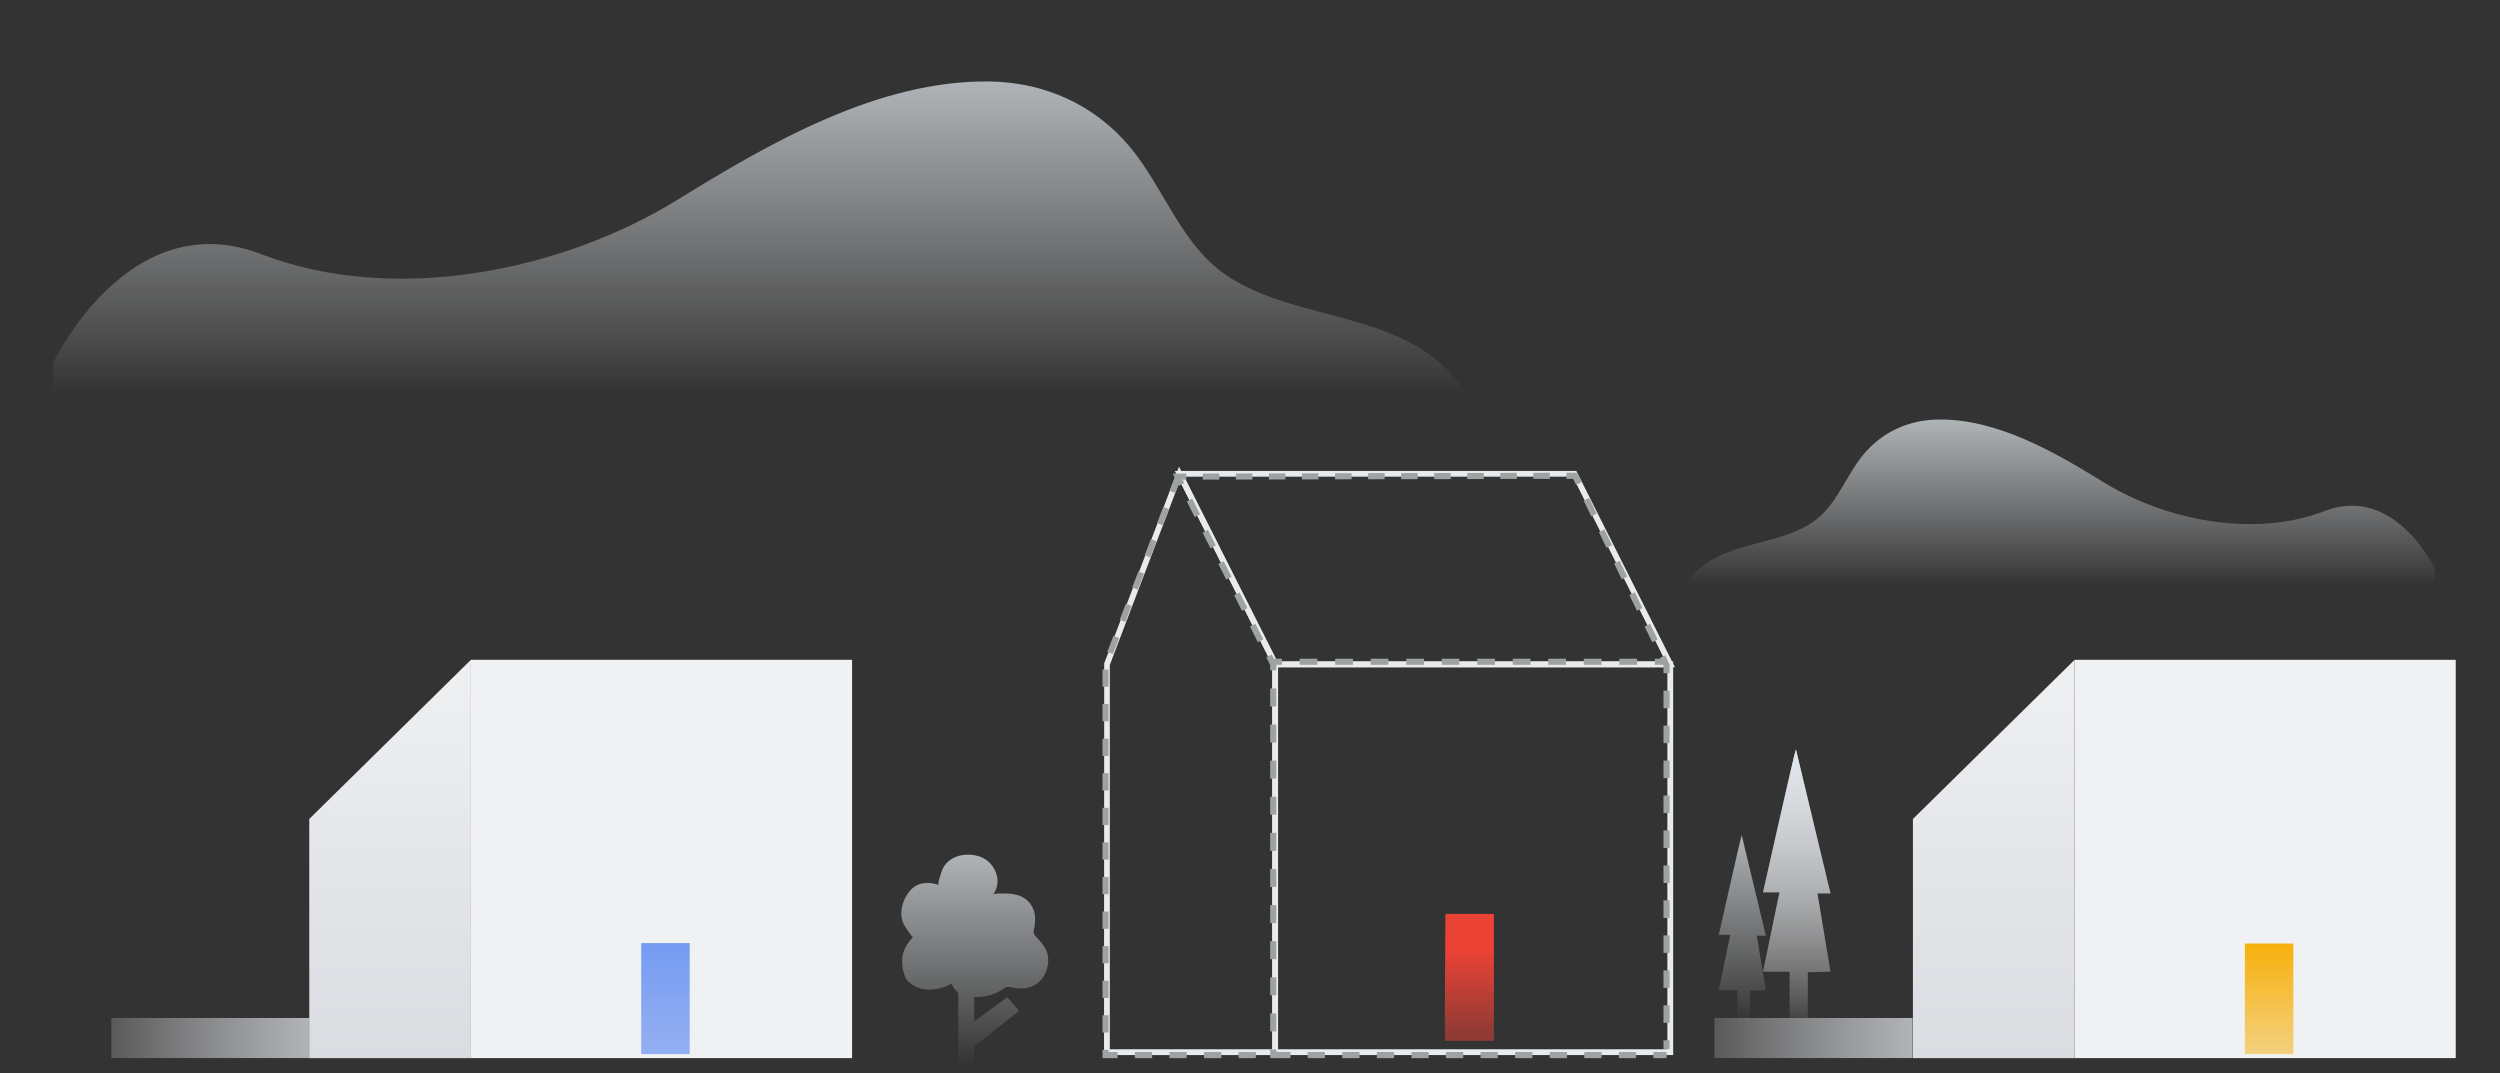 <svg version="1.1" xmlns:xlink="http://www.w3.org/1999/xlink" x="0px" y="0px" width="410px" height="176px" viewBox="0 0 410 176" enable-background="new 0 0 410 176" xml:space="preserve"><rect x="0" y="0" width="410" height="176" fill="#333333" stroke="none"/><linearGradient id="a" gradientUnits="userSpaceOnUse" x1="-845.765" y1="170.238" x2="-878.267" y2="170.238" gradientTransform="matrix(-1 0 0 1 -827.507 0)"><stop offset="0" style="stop-color:#EFF0F2;stop-opacity:0.2"/><stop offset="1" style="stop-color:#D0D3D9;stop-opacity:0.8"/></linearGradient><rect x="18.26" y="166.95" fill-rule="evenodd" clip-rule="evenodd" fill="url(#a)" width="32.5" height="6.57"/><linearGradient id="b" gradientUnits="userSpaceOnUse" x1="63.973" y1="108.206" x2="63.973" y2="173.525"><stop offset="0" style="stop-color:#EFF0F2"/><stop offset="1" style="stop-color:#DADCE1"/></linearGradient><polygon fill-rule="evenodd" clip-rule="evenodd" fill="url(#b)" points="77.23,108.21 50.72,134.31 50.72,173.53 77.23,173.53"/><rect x="77.23" y="108.21" fill-rule="evenodd" clip-rule="evenodd" fill="#F0F1F2" width="62.51" height="65.32"/><linearGradient id="c" gradientUnits="userSpaceOnUse" x1="109.139" y1="156.312" x2="109.139" y2="174.507" gradientTransform="matrix(1 0 0 2.968 0 -346.385)"><stop offset="0" style="stop-color:#346CF2"/><stop offset="0.854" style="stop-color:#346CF2;stop-opacity:0.571"/><stop offset="0.995" style="stop-color:#346CF2;stop-opacity:0.5"/></linearGradient><rect x="105.16" y="154.67" fill-rule="evenodd" clip-rule="evenodd" fill="url(#c)" width="7.95" height="18.2"/><linearGradient id="d" gradientUnits="userSpaceOnUse" x1="-1108.665" y1="170.238" x2="-1141.167" y2="170.238" gradientTransform="matrix(-1 0 0 1 -827.507 0)"><stop offset="0" style="stop-color:#EFF0F2;stop-opacity:0.2"/><stop offset="0.999" style="stop-color:#D0D3D9;stop-opacity:0.8"/></linearGradient><rect x="281.16" y="166.95" fill-rule="evenodd" clip-rule="evenodd" fill="url(#d)" width="32.5" height="6.57"/><linearGradient id="e" gradientUnits="userSpaceOnUse" x1="326.973" y1="108.206" x2="326.973" y2="173.525"><stop offset="0" style="stop-color:#EFF0F2"/><stop offset="1" style="stop-color:#DADCE1"/></linearGradient><polygon fill-rule="evenodd" clip-rule="evenodd" fill="url(#e)" points="340.23,108.21 313.72,134.31 313.72,173.53 340.23,173.53"/><rect x="340.23" y="108.21" fill-rule="evenodd" clip-rule="evenodd" fill="#F0F1F2" width="62.51" height="65.32"/><linearGradient id="f" gradientUnits="userSpaceOnUse" x1="372.139" y1="154.741" x2="372.139" y2="172.867"><stop offset="0" style="stop-color:#F7B00C"/><stop offset="1" style="stop-color:#F7B00C;stop-opacity:0.5"/></linearGradient><rect x="368.16" y="154.74" fill-rule="evenodd" clip-rule="evenodd" fill="url(#f)" width="7.95" height="18.13"/><linearGradient id="g" gradientUnits="userSpaceOnUse" x1="294.67" y1="166.951" x2="294.67" y2="122.904"><stop offset="4.257606e-03" style="stop-color:#EFF0F2;stop-opacity:0.1"/><stop offset="1" style="stop-color:#DADCE1"/></linearGradient><path fill-rule="evenodd" clip-rule="evenodd" fill="url(#g)" d="M294.53,122.9c-0.19,0.28-5.4,23.44-5.4,23.44h2.7	l-2.7,13.02h4.37v7.58h2.98v-7.49l3.72-0.09l-2.14-12.84h2.14L294.53,122.9z"/><linearGradient id="h" gradientUnits="userSpaceOnUse" x1="294.67" y1="166.951" x2="294.67" y2="122.904"><stop offset="0" style="stop-color:#FFFFFF;stop-opacity:0"/><stop offset="0.247" style="stop-color:#F2F5F7;stop-opacity:0.247"/><stop offset="0.578" style="stop-color:#E8EDF2;stop-opacity:0.578"/><stop offset="1" style="stop-color:#E5EBF0"/></linearGradient><path opacity="0.7" fill-rule="evenodd" clip-rule="evenodd" fill="url(#h)" d="M294.53,122.9	c-0.19,0.28-5.4,23.44-5.4,23.44h2.7l-2.7,13.02h4.37v7.58h2.98v-7.49l3.72-0.09l-2.14-12.84h2.14L294.53,122.9z"/><linearGradient id="i" gradientUnits="userSpaceOnUse" x1="285.739" y1="167.695" x2="285.739" y2="136.973"><stop offset="0" style="stop-color:#FFFFFF;stop-opacity:0"/><stop offset="0.247" style="stop-color:#F2F5F7;stop-opacity:0.247"/><stop offset="0.578" style="stop-color:#E8EDF2;stop-opacity:0.578"/><stop offset="1" style="stop-color:#E5EBF0"/></linearGradient><path opacity="0.7" fill-rule="evenodd" clip-rule="evenodd" fill="url(#i)" d="M285.64,136.97	c-0.13,0.19-3.76,16.35-3.76,16.35h1.88l-1.88,9.08h3.05v5.29H287v-5.22l2.6-0.06l-1.49-8.95h1.49L285.64,136.97z"/><linearGradient id="j" gradientUnits="userSpaceOnUse" x1="159.876" y1="174.555" x2="159.876" y2="140.148"><stop offset="0" style="stop-color:#FFFFFF;stop-opacity:0"/><stop offset="0.247" style="stop-color:#F2F5F7;stop-opacity:0.247"/><stop offset="0.578" style="stop-color:#E8EDF2;stop-opacity:0.578"/><stop offset="1" style="stop-color:#E5EBF0"/></linearGradient><path opacity="0.7" fill-rule="evenodd" clip-rule="evenodd" fill="url(#j)" d="M157.16,174.56v-11.72	c0,0-0.98-0.91-1.05-1.53c0,0-4.6,2.65-7.47-0.7c0,0-2.16-3.84,1.12-6.91c-0.15,0.14-1.5-2-1.57-2.15c-0.8-1.81-0.22-3.94,1.01-5.42	c1.22-1.47,3.02-1.58,4.74-1.01c-0.28-0.09,0.6-2.53,0.69-2.71c1.11-2.15,3.89-2.67,6.03-1.94c2.47,0.84,3.88,4,2.21,6.26	c0.21-0.28,1.77-0.2,2.13-0.19c0.76,0.01,1.53,0.11,2.24,0.38c1.19,0.46,2.05,1.42,2.38,2.65c0.19,0.73,0.16,1.54,0.06,2.28	c-0.1,0.78-0.37,1.06,0.12,1.63c0.82,0.95,1.85,1.95,2.05,3.25c0.33,2.12-0.79,4.5-2.91,5.15c-0.71,0.22-1.46,0.26-2.2,0.21	c-0.38-0.03-1.53-0.4-1.84-0.14c0,0-2.24,1.81-5.13,1.53v4.05l5.41-3.98l1.95,2.23l-7.36,5.86v2.93H157.16z"/><g><path fill="#E8EBED" d="M209.6,173.03h-28.54l0.03-64.24l12.27-32.26l16.24,32.16V173.03z M182.01,172.08h26.65v-63.16 l-15.17-30.04l-11.48,30.17V172.08z"/><path fill="#E8EBED" d="M274.4,173.03h-65.75v-64.55h65.75V173.03z M209.6,172.08h63.85v-62.65H209.6V172.08z"/><path fill="#E8EBED" d="M274.7,109.43h-65.86l-16.18-32.2h65.86l0.13,0.26L274.7,109.43z M209.42,108.48h63.74l-15.23-30.31h-63.74 L209.42,108.48z"/><linearGradient id="k" gradientUnits="userSpaceOnUse" x1="240.984" y1="153.002" x2="240.984" y2="173.799" gradientTransform="matrix(1 0 0 2.968 0 -346.385)"><stop offset="0.782" style="stop-color:#EB4236"/><stop offset="1" style="stop-color:#EB4236;stop-opacity:0.5"/></linearGradient><path fill-rule="evenodd" clip-rule="evenodd" fill="url(#k)" d="M237,170.69c-0.11,0,0.05-20.8,0.05-20.8H245v20.8H237z"/><g><rect x="208.31" y="172.11" fill="#9FA2A3" width="1" height="1.42"/><path fill="#9FA2A3" d="M209.31,169.15h-1v-2.96h1V169.15z M209.31,163.23h-1v-2.96h1V163.23z M209.31,157.31h-1v-2.96h1V157.31z M209.31,151.39h-1v-2.96h1V151.39z M209.31,145.47h-1v-2.96h1V145.47z M209.31,139.54h-1v-2.96h1V139.54z M209.31,133.62h-1 v-2.96h1V133.62z M209.31,127.7h-1v-2.96h1V127.7z M209.31,121.78h-1v-2.96h1V121.78z M209.31,115.86h-1v-2.96h1V115.86z"/><polygon fill="#9FA2A3" points="209.31,109.94 208.31,109.94 208.31,108.03 210.23,108.03 210.23,109.03 209.31,109.03"/><path fill="#9FA2A3" d="M268.48,109.03h-2.91v-1h2.91V109.03z M262.65,109.03h-2.91v-1h2.91V109.03z M256.83,109.03h-2.91v-1h2.91 V109.03z M251,109.03h-2.91v-1H251V109.03z M245.18,109.03h-2.91v-1h2.91V109.03z M239.35,109.03h-2.91v-1h2.91V109.03z M233.53,109.03h-2.91v-1h2.91V109.03z M227.7,109.03h-2.91v-1h2.91V109.03z M221.88,109.03h-2.91v-1h2.91V109.03z M216.05,109.03 h-2.91v-1h2.91V109.03z"/><rect x="271.39" y="108.03" fill="#9FA2A3" width="1.42" height="1"/></g><g><rect x="272.81" y="170.61" fill="#9FA2A3" width="1" height="1.42"/><path fill="#9FA2A3" d="M273.81,167.74h-1v-2.87h1V167.74z M273.81,162.01h-1v-2.87h1V162.01z M273.81,156.27h-1v-2.87h1V156.27z M273.81,150.54h-1v-2.87h1V150.54z M273.81,144.81h-1v-2.87h1V144.81z M273.81,139.07h-1v-2.87h1V139.07z M273.81,133.34h-1 v-2.87h1V133.34z M273.81,127.61h-1v-2.87h1V127.61z M273.81,121.87h-1v-2.87h1V121.87z M273.81,116.14h-1v-2.87h1V116.14z M273.81,110.41h-1v-1.27l-0.6-1.23l0.9-0.44l0.7,1.56V110.41z M270.96,105.32l-1.25-2.58l0.9-0.44l1.25,2.58L270.96,105.32z M268.46,100.16l-1.25-2.58l0.9-0.44l1.25,2.58L268.46,100.16z M265.97,95l-1.25-2.58l0.9-0.44l1.25,2.58L265.97,95z M263.47,89.84l-1.25-2.58l0.9-0.44l1.25,2.58L263.47,89.84z M260.97,84.68l-1.25-2.58l0.9-0.44l1.25,2.58L260.97,84.68z"/><polygon fill="#9FA2A3" points="258.48,79.52 257.99,78.53 256.89,78.53 256.89,77.53 258.62,77.52 259.38,79.08"/><path fill="#9FA2A3" d="M197.26,78.66l0-1l2.71-0.01l0,1L197.26,78.66z M202.68,78.65l0-1l2.71-0.01l0,1L202.68,78.65z M208.1,78.64l0-1l2.71-0.01l0,1L208.1,78.64z M213.52,78.63l0-1l2.71-0.01l0,1L213.52,78.63z M218.95,78.61l0-1l2.71-0.01l0,1 L218.95,78.61z M224.37,78.6l0-1l2.71-0.01l0,1L224.37,78.6z M229.79,78.59l0-1l2.71-0.01l0,1L229.79,78.59z M235.21,78.58l0-1 l2.71-0.01l0,1L235.21,78.58z M240.63,78.57l0-1l2.71-0.01l0,1L240.63,78.57z M246.05,78.55l0-1l2.71-0.01l0,1L246.05,78.55z M251.47,78.54l0-1l2.71-0.01l0,1L251.47,78.54z"/><polygon fill="#9FA2A3" points="193.33,79.66 192.32,77.67 194.55,77.67 194.55,78.67 193.95,78.67 194.22,79.21"/><path fill="#9FA2A3" d="M206.28,105.31l-1.29-2.56l0.89-0.45l1.29,2.56L206.28,105.31z M203.69,100.18l-1.29-2.56l0.89-0.45 l1.29,2.56L203.69,100.18z M201.1,95.05l-1.3-2.56l0.89-0.45l1.3,2.56L201.1,95.05z M198.51,89.92l-1.29-2.57l0.89-0.45l1.29,2.56 L198.51,89.92z M195.92,84.79l-1.29-2.56l0.89-0.45l1.29,2.56L195.92,84.79z"/><rect x="207.84" y="107.57" transform="matrix(0.893 -0.451 0.451 0.893 -26.443 105.47)" fill="#9FA2A3" width="1" height="1.42"/></g><path fill="#9FA2A3" d="M273.31,173.53h-2.16v-1h2.16V173.53z M268.32,173.53h-2.83v-1h2.83V173.53z M262.65,173.53h-2.83v-1h2.83 V173.53z M256.98,173.53h-2.83v-1h2.83V173.53z M251.31,173.53h-2.83v-1h2.83V173.53z M245.64,173.53h-2.83v-1h2.83V173.53z M239.97,173.53h-2.83v-1h2.83V173.53z M234.3,173.53h-2.83v-1h2.83V173.53z M228.63,173.53h-2.83v-1h2.83V173.53z M222.96,173.53 h-2.83v-1h2.83V173.53z M217.29,173.53h-2.83v-1h2.83V173.53z M211.63,173.53h-2.83v-1h2.83V173.53z M205.96,173.53h-2.83v-1h2.83 V173.53z M200.29,173.53h-2.83v-1h2.83V173.53z M194.62,173.53h-2.83v-1h2.83V173.53z M188.95,173.53h-2.83v-1h2.83V173.53z M183.28,173.53h-2.47v-1.36h1v0.36h1.47V173.53z M181.81,169.33h-1v-2.83h1V169.33z M181.81,163.66h-1v-2.83h1V163.66z M181.81,157.99h-1v-2.83h1V157.99z M181.81,152.32h-1v-2.83h1V152.32z M181.81,146.65h-1v-2.83h1V146.65z M181.81,140.98h-1v-2.83 h1V140.98z M181.81,135.31h-1v-2.83h1V135.31z M181.81,129.64h-1v-2.83h1V129.64z M181.81,123.97h-1v-2.83h1V123.97z M181.81,118.3 h-1v-2.83h1V118.3z M181.81,112.63h-1v-2.83h1V112.63z M182.52,107.28l-0.93-0.36l1.02-2.64l0.93,0.36L182.52,107.28z M184.56,102 l-0.93-0.36l1.02-2.64l0.93,0.36L184.56,102z M186.61,96.71l-0.93-0.36l1.02-2.64l0.93,0.36L186.61,96.71z M188.66,91.42 l-0.93-0.36l1.02-2.64l0.93,0.36L188.66,91.42z M190.7,86.14l-0.93-0.36l1.02-2.64l0.93,0.36L190.7,86.14z M192.75,80.85 l-0.93-0.36l1.02-2.64l0.93,0.36L192.75,80.85z"/></g><linearGradient id="l" gradientUnits="userSpaceOnUse" x1="124.627" y1="64.648" x2="124.627" y2="13.35"><stop offset="0" style="stop-color:#FFFFFF;stop-opacity:0"/><stop offset="0.247" style="stop-color:#F2F5F7;stop-opacity:0.247"/><stop offset="0.578" style="stop-color:#E8EDF2;stop-opacity:0.578"/><stop offset="1" style="stop-color:#E5EBF0"/></linearGradient><path opacity="0.7" fill="url(#l)" d="M8.67,59.61c0,0,12.32-26.33,34.17-17.93c21.85,8.4,49.29,2.8,68.34-8.96	c15-9.26,32.83-19.58,51.03-19.36c9.07,0.11,17.31,3.79,23.13,10.78c5.64,6.77,8.37,16.09,15.98,21.13	c12.15,8.05,30.31,5.32,39.26,19.38H8.67"/><linearGradient id="m" gradientUnits="userSpaceOnUse" x1="337.832" y1="96.002" x2="337.832" y2="68.785" gradientTransform="matrix(-1 0 0 1 675.663 0)"><stop offset="0" style="stop-color:#FFFFFF;stop-opacity:0"/><stop offset="0.247" style="stop-color:#F2F5F7;stop-opacity:0.247"/><stop offset="0.578" style="stop-color:#E8EDF2;stop-opacity:0.578"/><stop offset="1" style="stop-color:#E5EBF0"/></linearGradient><path opacity="0.7" fill="url(#m)" d="M399.35,93.33c0,0-6.54-13.97-18.13-9.51c-11.59,4.46-26.15,1.49-36.26-4.75	c-7.96-4.91-17.42-10.39-27.07-10.27c-4.81,0.06-9.18,2.01-12.27,5.72c-2.99,3.59-4.44,8.54-8.48,11.21	c-6.44,4.27-16.08,2.82-20.83,10.28h123.05"/></svg>
